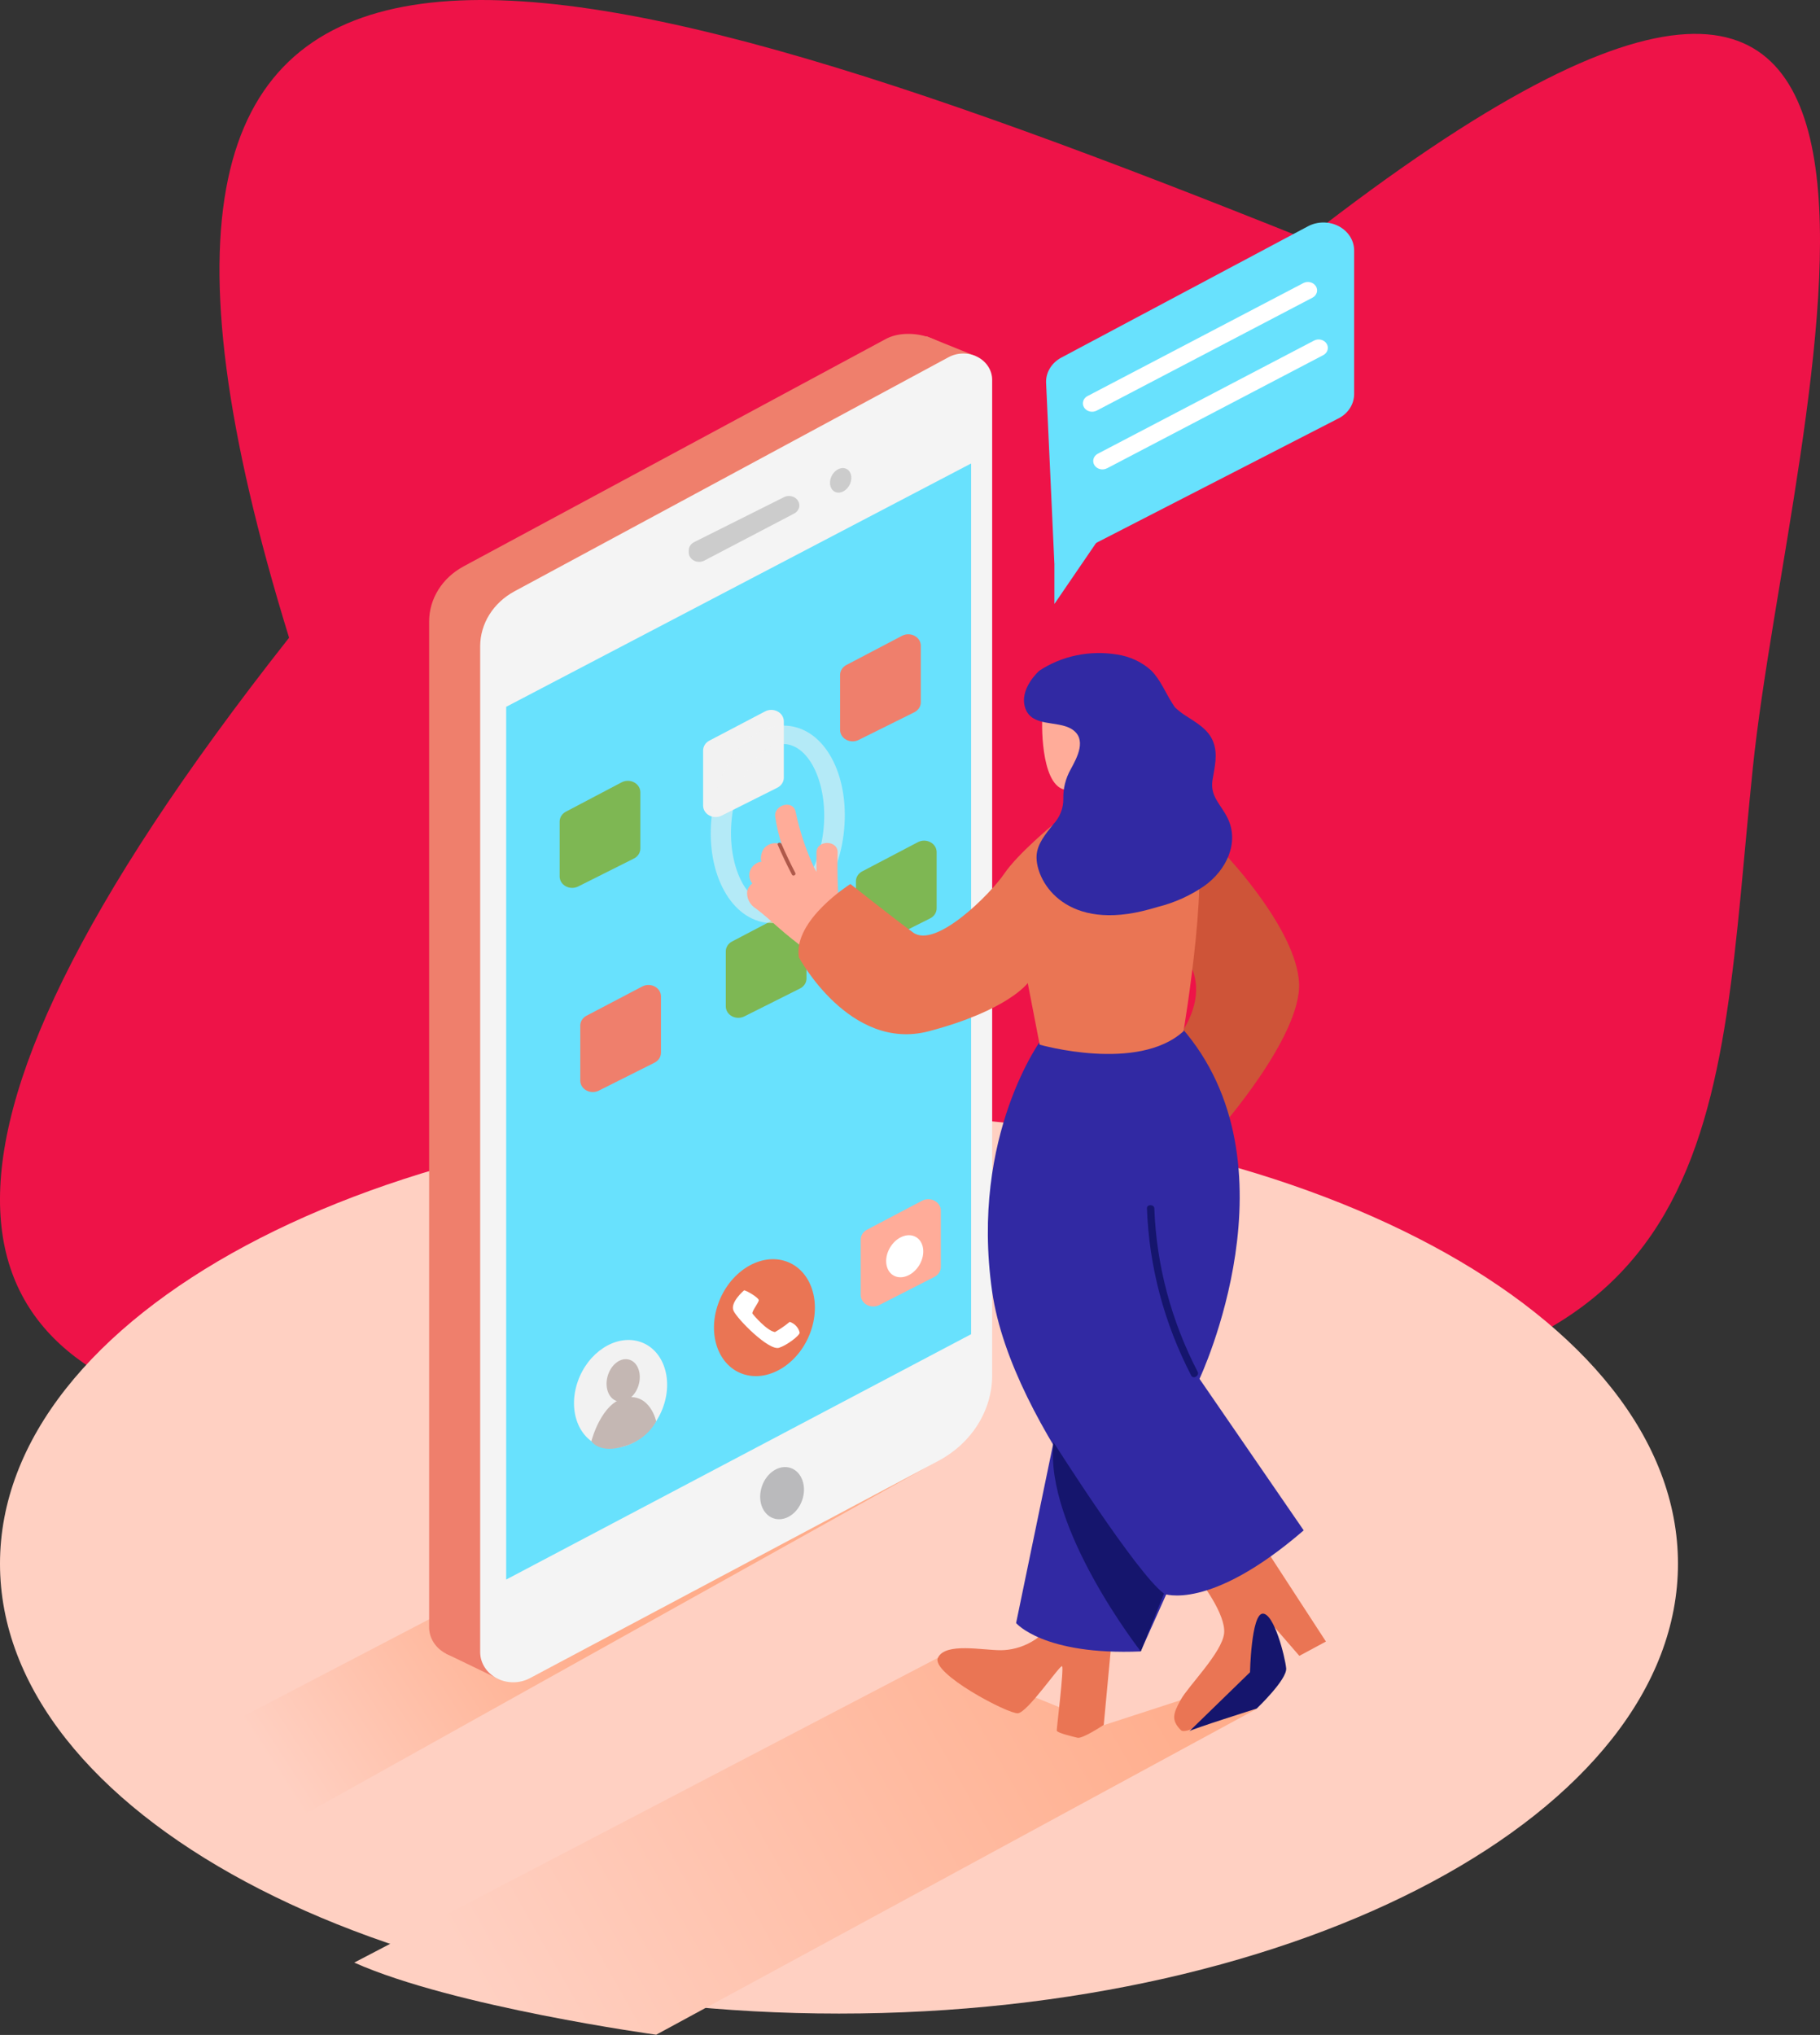 <svg width="551" height="616" viewBox="0 0 551 616" fill="none" xmlns="http://www.w3.org/2000/svg">
<rect x="0" y="0" width="551" height="616" fill="#333333" stroke="none"/>
<path d="M530.665 232.425C519.671 338.831 525.49 422.614 365.753 422.614C206.016 422.614 -169.574 518.966 87.518 193.047C9.714 -59.142 155.174 -23.953 395.353 72.398C614.389 -98.521 541.659 126.02 530.665 232.425Z" fill="#EE1348"/>
<path d="M254 609.533C394.28 609.533 508 548.566 508 473.359C508 398.152 394.28 337.185 254 337.185C113.72 337.185 0 398.152 0 473.359C0 548.566 113.72 609.533 254 609.533Z" fill="#FFD0C2"/>
<path d="M34.559 539.931L181.715 463.155L239.351 446.205L262.651 438.635L285.661 441.26L74.893 558.855C74.893 558.855 64.637 553.402 34.559 539.931Z" fill="url(#paint0_linear_3_18)"/>
<path d="M107.245 594.099L283.877 501.879L334.155 522.228L357.455 514.658L380.465 517.283L198.661 615.934C198.661 615.934 137.346 607.509 107.245 594.099Z" fill="url(#paint1_linear_3_18)"/>
<path d="M280.466 101.781L295.337 107.784L281.046 113.522L277.612 106.766" fill="#EF7F6C"/>
<path d="M144.971 500.495L268.515 434.789C273.472 432.151 277.588 428.377 280.454 423.84C283.321 419.304 284.839 414.162 284.858 408.926L288.849 110.47C288.849 102.636 275.471 98.647 268.136 102.636L140.333 171.455C137.162 173.164 134.533 175.598 132.708 178.517C130.882 181.436 129.921 184.739 129.921 188.101V492.62C129.925 494.225 130.392 495.801 131.275 497.189C132.158 498.577 133.427 499.728 134.953 500.526C136.478 501.325 138.208 501.742 139.966 501.737C141.725 501.731 143.451 501.303 144.971 500.495Z" fill="#EF7F6C"/>
<path d="M135.071 500.597L151.236 508.39L149.363 498.114L138.148 496.263" fill="#EF7F6C"/>
<path d="M160.467 507.983L284.011 442.277C288.988 439.633 293.119 435.844 295.99 431.288C298.862 426.732 300.374 421.568 300.376 416.312V115.008C300.38 113.598 299.974 112.213 299.2 110.993C298.426 109.773 297.311 108.762 295.97 108.063C294.628 107.364 293.108 107.002 291.563 107.014C290.019 107.026 288.505 107.411 287.177 108.13L155.785 178.984C152.613 180.693 149.985 183.127 148.159 186.046C146.333 188.965 145.372 192.268 145.372 195.63V500.088C145.367 501.701 145.831 503.286 146.715 504.683C147.599 506.079 148.872 507.237 150.405 508.039C151.939 508.841 153.677 509.259 155.444 509.249C157.212 509.239 158.944 508.802 160.467 507.983Z" fill="#F4F4F4"/>
<path d="M153.243 213.964L294 140.301V403.879L153.243 478.152V213.964Z" fill="#68E1FD"/>
<path d="M243.081 453.372C244.205 449.076 242.291 444.978 238.806 444.218C235.32 443.459 231.584 446.325 230.46 450.621C229.336 454.917 231.25 459.015 234.735 459.775C238.221 460.535 241.957 457.668 243.081 453.372Z" fill="#BABABC"/>
<path d="M242.005 152.979C242.003 153.483 241.856 153.978 241.578 154.414C241.3 154.85 240.901 155.211 240.422 155.461L213.22 169.705C212.743 169.955 212.202 170.085 211.652 170.084C211.102 170.083 210.562 169.95 210.086 169.699C209.609 169.447 209.214 169.086 208.938 168.652C208.663 168.218 208.517 167.725 208.515 167.223V166.612C208.518 166.101 208.67 165.599 208.956 165.159C209.242 164.718 209.652 164.356 210.143 164.109L237.345 150.496C237.821 150.257 238.357 150.134 238.9 150.141C239.444 150.147 239.976 150.281 240.446 150.532C240.915 150.782 241.306 151.139 241.579 151.567C241.852 151.996 241.999 152.483 242.005 152.979Z" fill="#CCCCCC"/>
<path d="M257.394 146.378C258.198 144.397 257.557 142.354 255.963 141.816C254.37 141.278 252.426 142.448 251.623 144.429C250.819 146.41 251.46 148.453 253.053 148.991C254.647 149.53 256.59 148.36 257.394 146.378Z" fill="#CCCCCC"/>
<path d="M254.334 204.298V220.964C254.336 221.562 254.508 222.15 254.833 222.67C255.159 223.19 255.626 223.624 256.19 223.929C256.754 224.235 257.395 224.402 258.051 224.413C258.706 224.425 259.354 224.281 259.931 223.996L276.809 215.612C277.404 215.313 277.899 214.874 278.245 214.341C278.59 213.808 278.772 213.2 278.771 212.58V195.447C278.768 194.843 278.592 194.25 278.26 193.728C277.928 193.205 277.452 192.771 276.879 192.469C276.307 192.166 275.657 192.006 274.996 192.004C274.334 192.001 273.683 192.157 273.108 192.455L256.118 201.368C255.573 201.679 255.123 202.11 254.811 202.623C254.499 203.135 254.335 203.712 254.334 204.298Z" fill="#EF7F6C"/>
<path d="M169.43 248.659V265.324C169.432 265.923 169.604 266.511 169.929 267.03C170.254 267.55 170.721 267.984 171.285 268.29C171.849 268.595 172.491 268.762 173.146 268.774C173.802 268.785 174.45 268.641 175.026 268.356L191.905 259.891C192.499 259.592 192.995 259.153 193.34 258.62C193.685 258.087 193.867 257.479 193.867 256.859V239.807C193.864 239.203 193.687 238.61 193.355 238.088C193.024 237.566 192.548 237.132 191.975 236.829C191.402 236.527 190.753 236.366 190.091 236.364C189.43 236.361 188.779 236.517 188.203 236.816L171.392 245.667C170.804 245.963 170.313 246.395 169.968 246.921C169.623 247.446 169.437 248.046 169.43 248.659Z" fill="#7EB753"/>
<path d="M212.863 227.211V243.877C212.865 244.475 213.037 245.063 213.362 245.583C213.687 246.103 214.155 246.536 214.719 246.842C215.283 247.147 215.924 247.314 216.58 247.326C217.235 247.338 217.883 247.194 218.46 246.909L235.338 238.444C235.932 238.145 236.428 237.706 236.773 237.172C237.118 236.639 237.3 236.031 237.3 235.412V218.359C237.301 217.749 237.126 217.15 236.792 216.622C236.458 216.094 235.977 215.656 235.397 215.352C234.818 215.048 234.16 214.89 233.492 214.893C232.824 214.896 232.169 215.06 231.592 215.368L214.714 224.22C214.147 224.528 213.678 224.966 213.353 225.491C213.028 226.016 212.86 226.609 212.863 227.211Z" fill="#F2F2F2"/>
<path d="M200.837 425.728C203.895 416.945 200.571 408.142 193.412 406.066C186.254 403.99 177.971 409.426 174.913 418.209C171.855 426.992 175.179 435.794 182.338 437.871C189.496 439.947 197.779 434.511 200.837 425.728Z" fill="#F2F2F2"/>
<path d="M193.458 418.819C194.296 415.305 192.829 412.03 190.181 411.505C187.534 410.979 184.709 413.402 183.872 416.916C183.035 420.43 184.502 423.705 187.149 424.23C189.796 424.756 192.621 422.333 193.458 418.819Z" fill="#C4B7B3"/>
<path d="M179.04 436.274C179.04 436.274 181.983 424.513 189.407 423.088C196.832 421.664 198.66 430.251 198.66 430.251C197.673 432.058 196.295 433.664 194.609 434.972C192.922 436.28 190.964 437.263 188.85 437.861C181.425 440.141 179.04 436.274 179.04 436.274Z" fill="#C4B7B3"/>
<path d="M245.477 402.945C248.789 393.434 245.185 383.9 237.428 381.65C229.67 379.4 220.697 385.287 217.385 394.797C214.074 404.308 217.677 413.842 225.435 416.092C233.192 418.342 242.165 412.456 245.477 402.945Z" fill="#EA7554"/>
<path d="M225.26 390.612C225.728 390.49 229.875 392.87 229.719 393.664C229.563 394.458 227.49 397.144 227.802 397.632C228.114 398.12 232.261 402.923 234.624 403.228C236.212 402.324 237.704 401.288 239.084 400.135C239.85 400.402 240.528 400.843 241.055 401.416C241.581 401.99 241.939 402.676 242.094 403.411C242.094 404.286 238.237 407.237 235.851 407.989C232.752 408.966 223.209 399.301 222.072 396.777C220.935 394.254 225.26 390.612 225.26 390.612Z" fill="white"/>
<path d="M259.128 266.769V283.435C259.13 284.033 259.302 284.621 259.627 285.141C259.952 285.661 260.42 286.094 260.984 286.4C261.548 286.706 262.189 286.872 262.844 286.884C263.5 286.896 264.148 286.752 264.725 286.467L281.603 278.002C282.197 277.703 282.693 277.264 283.038 276.731C283.383 276.197 283.565 275.589 283.565 274.97V257.917C283.562 257.313 283.386 256.721 283.054 256.198C282.722 255.676 282.246 255.242 281.673 254.94C281.101 254.637 280.451 254.477 279.789 254.474C279.128 254.472 278.477 254.628 277.902 254.926L261.023 263.778C260.448 264.081 259.97 264.517 259.637 265.042C259.305 265.567 259.129 266.163 259.128 266.769Z" fill="#7EB753"/>
<path d="M175.673 310.458V327.124C175.675 327.722 175.847 328.31 176.172 328.83C176.497 329.349 176.965 329.783 177.528 330.089C178.092 330.394 178.734 330.561 179.389 330.573C180.045 330.584 180.693 330.441 181.269 330.155L198.148 321.69C198.742 321.392 199.238 320.953 199.583 320.419C199.928 319.886 200.11 319.278 200.11 318.658V301.606C200.107 301.002 199.93 300.41 199.598 299.887C199.267 299.365 198.791 298.931 198.218 298.628C197.645 298.326 196.996 298.165 196.334 298.163C195.673 298.161 195.022 298.316 194.446 298.615L177.568 307.467C176.993 307.77 176.515 308.206 176.182 308.731C175.849 309.256 175.674 309.851 175.673 310.458Z" fill="#EF7F6C"/>
<path d="M219.731 287.993V304.658C219.732 305.257 219.904 305.845 220.23 306.365C220.555 306.884 221.022 307.318 221.586 307.624C222.15 307.929 222.791 308.096 223.447 308.108C224.103 308.119 224.75 307.976 225.327 307.69L242.205 299.225C242.8 298.927 243.296 298.488 243.641 297.954C243.986 297.421 244.168 296.813 244.167 296.193V279.141C244.164 278.537 243.988 277.945 243.656 277.422C243.324 276.9 242.848 276.466 242.276 276.163C241.703 275.861 241.054 275.7 240.392 275.698C239.73 275.696 239.079 275.851 238.504 276.15L221.626 285.002C221.05 285.305 220.572 285.741 220.24 286.266C219.907 286.791 219.731 287.386 219.731 287.993Z" fill="#7EB753"/>
<path d="M260.577 375.37V392.036C260.579 392.635 260.751 393.222 261.076 393.742C261.402 394.262 261.869 394.696 262.433 395.001C262.997 395.307 263.638 395.474 264.294 395.485C264.949 395.497 265.597 395.353 266.174 395.068L282.874 386.542C283.468 386.243 283.964 385.804 284.309 385.271C284.654 384.737 284.836 384.129 284.836 383.51V366.458C284.833 365.854 284.656 365.261 284.325 364.739C283.993 364.216 283.517 363.782 282.944 363.48C282.371 363.177 281.722 363.017 281.06 363.015C280.399 363.012 279.748 363.168 279.173 363.466L262.383 372.298C261.811 372.618 261.343 373.071 261.025 373.611C260.708 374.151 260.553 374.758 260.577 375.37Z" fill="#FFAC99"/>
<path d="M278.735 382.178C280.316 378.823 279.433 375.254 276.763 374.206C274.094 373.158 270.648 375.029 269.067 378.384C267.486 381.739 268.368 385.309 271.038 386.357C273.708 387.404 277.154 385.534 278.735 382.178Z" fill="white"/>
<path d="M404.924 126.81C406.431 126.104 407.698 125.035 408.586 123.718C409.474 122.402 409.95 120.888 409.963 119.342V75.816C409.96 74.327 409.527 72.865 408.709 71.577C407.89 70.289 406.715 69.22 405.3 68.478C403.886 67.735 402.283 67.346 400.651 67.348C399.019 67.35 397.417 67.744 396.005 68.491L321.313 108.252C319.876 109.016 318.69 110.117 317.878 111.441C317.067 112.766 316.659 114.264 316.697 115.781L319.217 170.845L404.924 126.81Z" fill="#68E1FD"/>
<path d="M319.217 170.845V182.83L337.009 156.804" fill="#68E1FD"/>
<path d="M330.499 122.15L395.939 87.903L330.499 122.15Z" fill="#FFAC99"/>
<path d="M331.926 124.348L397.366 90.101C398.004 89.761 398.469 89.203 398.657 88.551C398.845 87.898 398.741 87.204 398.369 86.621C398.184 86.333 397.939 86.08 397.648 85.878C397.357 85.676 397.024 85.528 396.67 85.443C395.955 85.271 395.195 85.366 394.556 85.706L329.094 119.973C328.496 120.332 328.072 120.887 327.911 121.524C327.749 122.16 327.862 122.829 328.226 123.392C328.59 123.954 329.178 124.367 329.866 124.545C330.555 124.723 331.292 124.653 331.926 124.348Z" fill="white"/>
<path d="M333.776 139.548L399.216 105.301L333.776 139.548Z" fill="#FFAC99"/>
<path d="M335.181 141.746L400.621 107.499C401.259 107.159 401.724 106.602 401.912 105.949C402.1 105.296 401.997 104.602 401.624 104.02C401.252 103.437 400.641 103.013 399.926 102.841C399.211 102.669 398.45 102.764 397.811 103.104L332.349 137.351C331.711 137.691 331.246 138.248 331.058 138.901C330.87 139.554 330.974 140.248 331.346 140.83C331.719 141.413 332.33 141.837 333.045 142.009C333.76 142.181 334.52 142.086 335.159 141.746H335.181Z" fill="white"/>
<path d="M371.323 259.057C371.323 259.057 392.527 281.441 393.285 297.597C394.043 313.754 368.96 342.121 368.96 342.121L352.751 318.781C352.751 318.781 373.843 298.879 352.751 283.557C352.751 283.557 345.527 257.714 371.323 259.138" fill="#CE5438"/>
<path d="M363.274 478.498C363.274 478.498 371.256 488.672 370.588 494.492C369.919 500.312 359.774 510.344 357.455 514.556C355.136 518.768 354.534 520.661 357.455 523.693C360.376 526.725 385.236 506.986 385.816 503.812C386.396 500.638 382.338 488.51 382.338 488.51L393.374 501.248L401.423 496.914L384.367 470.704" fill="#EA7554"/>
<path d="M360.108 524.039C360.777 523.428 380.465 517.201 380.465 517.201C380.465 517.201 389.718 508.411 389.383 504.992C389.049 501.574 385.727 488.326 382.271 488.469C378.815 488.611 378.436 506.213 378.436 506.213L360.108 524.039Z" fill="#15156D"/>
<path d="M336.675 495.245L334.155 522.146C334.155 522.146 327.779 526.399 326.218 526.033C324.657 525.667 319.975 524.547 319.93 523.876C319.886 523.204 322.16 504.87 321.536 504.382C320.911 503.893 311.123 518.382 308.158 518.626C305.192 518.87 281.737 506.518 283.966 501.818C286.196 497.117 297.5 499.579 303.074 499.539C308.648 499.498 316.452 496.588 320.51 487.858" fill="#EA7554"/>
<path d="M321.892 422.376L307.623 491.318C307.623 491.318 315.85 501.146 345.326 499.905L367.243 451.068" fill="#3129A3"/>
<path d="M315.582 314.182C315.582 314.182 293.598 343.464 300.354 390.876C306.352 432.896 352.327 482.446 352.327 482.446C352.327 482.446 366.084 487.981 394.69 463.257L363.141 417.391C363.141 417.391 393.932 352.275 357.589 310.946" fill="#3129A3"/>
<path opacity="0.55" d="M232.64 279.385C221.492 278.51 213.822 264.714 215.36 247.987C216.899 231.26 226.932 218.807 238.281 219.682C249.63 220.557 257.099 234.353 255.561 251.08C254.022 267.807 243.877 280.26 232.64 279.385ZM237.657 225.237C230.098 224.647 222.674 235.289 221.47 248.455C220.266 261.621 225.594 273.24 233.175 273.83C240.756 274.42 248.158 263.778 249.362 250.612C250.566 237.446 245.215 225.787 237.657 225.237Z" fill="#F2F2F2"/>
<path d="M253.599 257.999C253.599 254.234 247.267 254.234 247.177 257.999V263.92C246.932 263.493 246.687 263.066 246.464 262.638C243.955 257.189 242.079 251.515 240.868 245.708C240.065 241.944 234.179 243.673 234.691 247.255C235.119 250.103 235.775 252.918 236.654 255.679L236.029 255.435C235.481 255.271 234.901 255.211 234.326 255.26C233.751 255.309 233.194 255.465 232.688 255.719C232.182 255.973 231.738 256.319 231.385 256.735C231.032 257.152 230.776 257.631 230.634 258.141C230.32 259.036 230.266 259.989 230.477 260.909H229.987C229.295 261.123 228.668 261.484 228.158 261.962C227.648 262.439 227.269 263.02 227.052 263.657C226.834 264.294 226.785 264.968 226.908 265.626C227.03 266.283 227.321 266.905 227.757 267.441C226.96 268.015 226.415 268.831 226.219 269.74C226.087 270.779 226.273 271.832 226.758 272.78C227.242 273.728 228.005 274.536 228.961 275.112C231.191 276.781 233.577 278.958 235.65 280.769C238.303 283.129 241.291 285.449 243.788 287.342C246.286 289.234 250.343 283.007 250.477 280.911C250.933 281.045 251.418 281.074 251.89 280.998C252.362 280.921 252.806 280.741 253.184 280.472C253.562 280.204 253.862 279.855 254.059 279.456C254.255 279.057 254.342 278.621 254.312 278.185C253.673 271.483 253.435 264.755 253.599 257.999Z" fill="#FFAC99"/>
<path d="M240.778 264.246C239.292 261.37 237.895 258.44 236.587 255.455C236.319 254.824 235.182 255.109 235.472 255.74C236.78 258.806 238.214 261.818 239.775 264.775C240.087 265.406 241.09 264.856 240.778 264.246Z" fill="#AF594A"/>
<path d="M318.927 249.534C318.927 249.534 308.202 258.345 304.055 264.449C299.908 270.554 283.275 287.321 276.43 282.275C269.585 277.228 257.456 267.603 257.456 267.603C257.456 267.603 240.132 278.47 241.848 289.784C241.848 289.784 257.233 318.475 281.202 312.167C305.17 305.859 311.146 297.577 311.146 297.577L314.758 316.237C314.758 316.237 344.501 324.743 358.302 312.167C358.302 312.167 367.355 258.589 360.688 250.592" fill="#EA7554"/>
<path d="M315.605 217.077C315.382 217.688 314.869 237.141 322.115 238.993C329.362 240.845 341.669 236.226 344.858 230.06C348.046 223.894 343.497 204.278 332.059 203.138C320.621 201.999 317.656 211.4 315.605 217.077Z" fill="#FFAC99"/>
<path d="M371.702 247.743C369.651 243.47 366.284 241.17 367.087 236.103C367.711 232.217 368.782 228.391 367.288 224.525C365.794 220.659 362.07 218.705 358.548 216.385C357.527 215.701 356.572 214.939 355.694 214.106L354.936 212.947C352.84 209.691 351.324 205.763 348.514 202.955C345.711 200.402 342.1 198.715 338.191 198.133C334.107 197.456 329.915 197.542 325.868 198.385C321.822 199.228 318.004 200.81 314.646 203.037C314.646 203.037 308.425 208.49 310.387 214.33C312.35 220.17 320.109 218.034 324.412 220.679C329.183 223.63 326.151 229.226 324.144 232.888C322.609 235.632 321.843 238.68 321.915 241.76C321.976 244.631 320.872 247.422 318.815 249.595C316.586 252.443 314 255.414 313.821 259.077C313.464 266.281 321.826 281.461 345.749 275.824C347.288 275.458 348.893 275.031 350.499 274.542C355.605 273.26 360.396 271.098 364.612 268.173C371.323 263.391 375.225 255.089 371.702 247.743Z" fill="#3129A3"/>
<path d="M318.949 436.579C318.949 436.579 344.122 476.341 352.394 482.405L345.37 499.905C345.37 499.905 316.095 462.463 318.949 436.579Z" fill="#15156D"/>
<path d="M362.605 415.295C354.567 399.806 350.097 382.976 349.473 365.847C349.473 364.484 347.087 364.484 347.243 365.847C347.87 383.34 352.423 400.53 360.621 416.353C361.245 417.594 363.141 416.516 362.605 415.295Z" fill="#15156D"/>
<defs>
<linearGradient id="paint0_linear_3_18" x1="174.179" y1="485.254" x2="85.888" y2="542.151" gradientUnits="userSpaceOnUse">
<stop stop-color="#FFAC8A"/>
<stop offset="0.99" stop-color="#FFD0C2"/>
</linearGradient>
<linearGradient id="paint1_linear_3_18" x1="365.192" y1="500.434" x2="152.851" y2="620.633" gradientUnits="userSpaceOnUse">
<stop stop-color="#FFAC8A"/>
<stop offset="0.99" stop-color="#FFD0C2"/>
</linearGradient>
</defs>
</svg>
